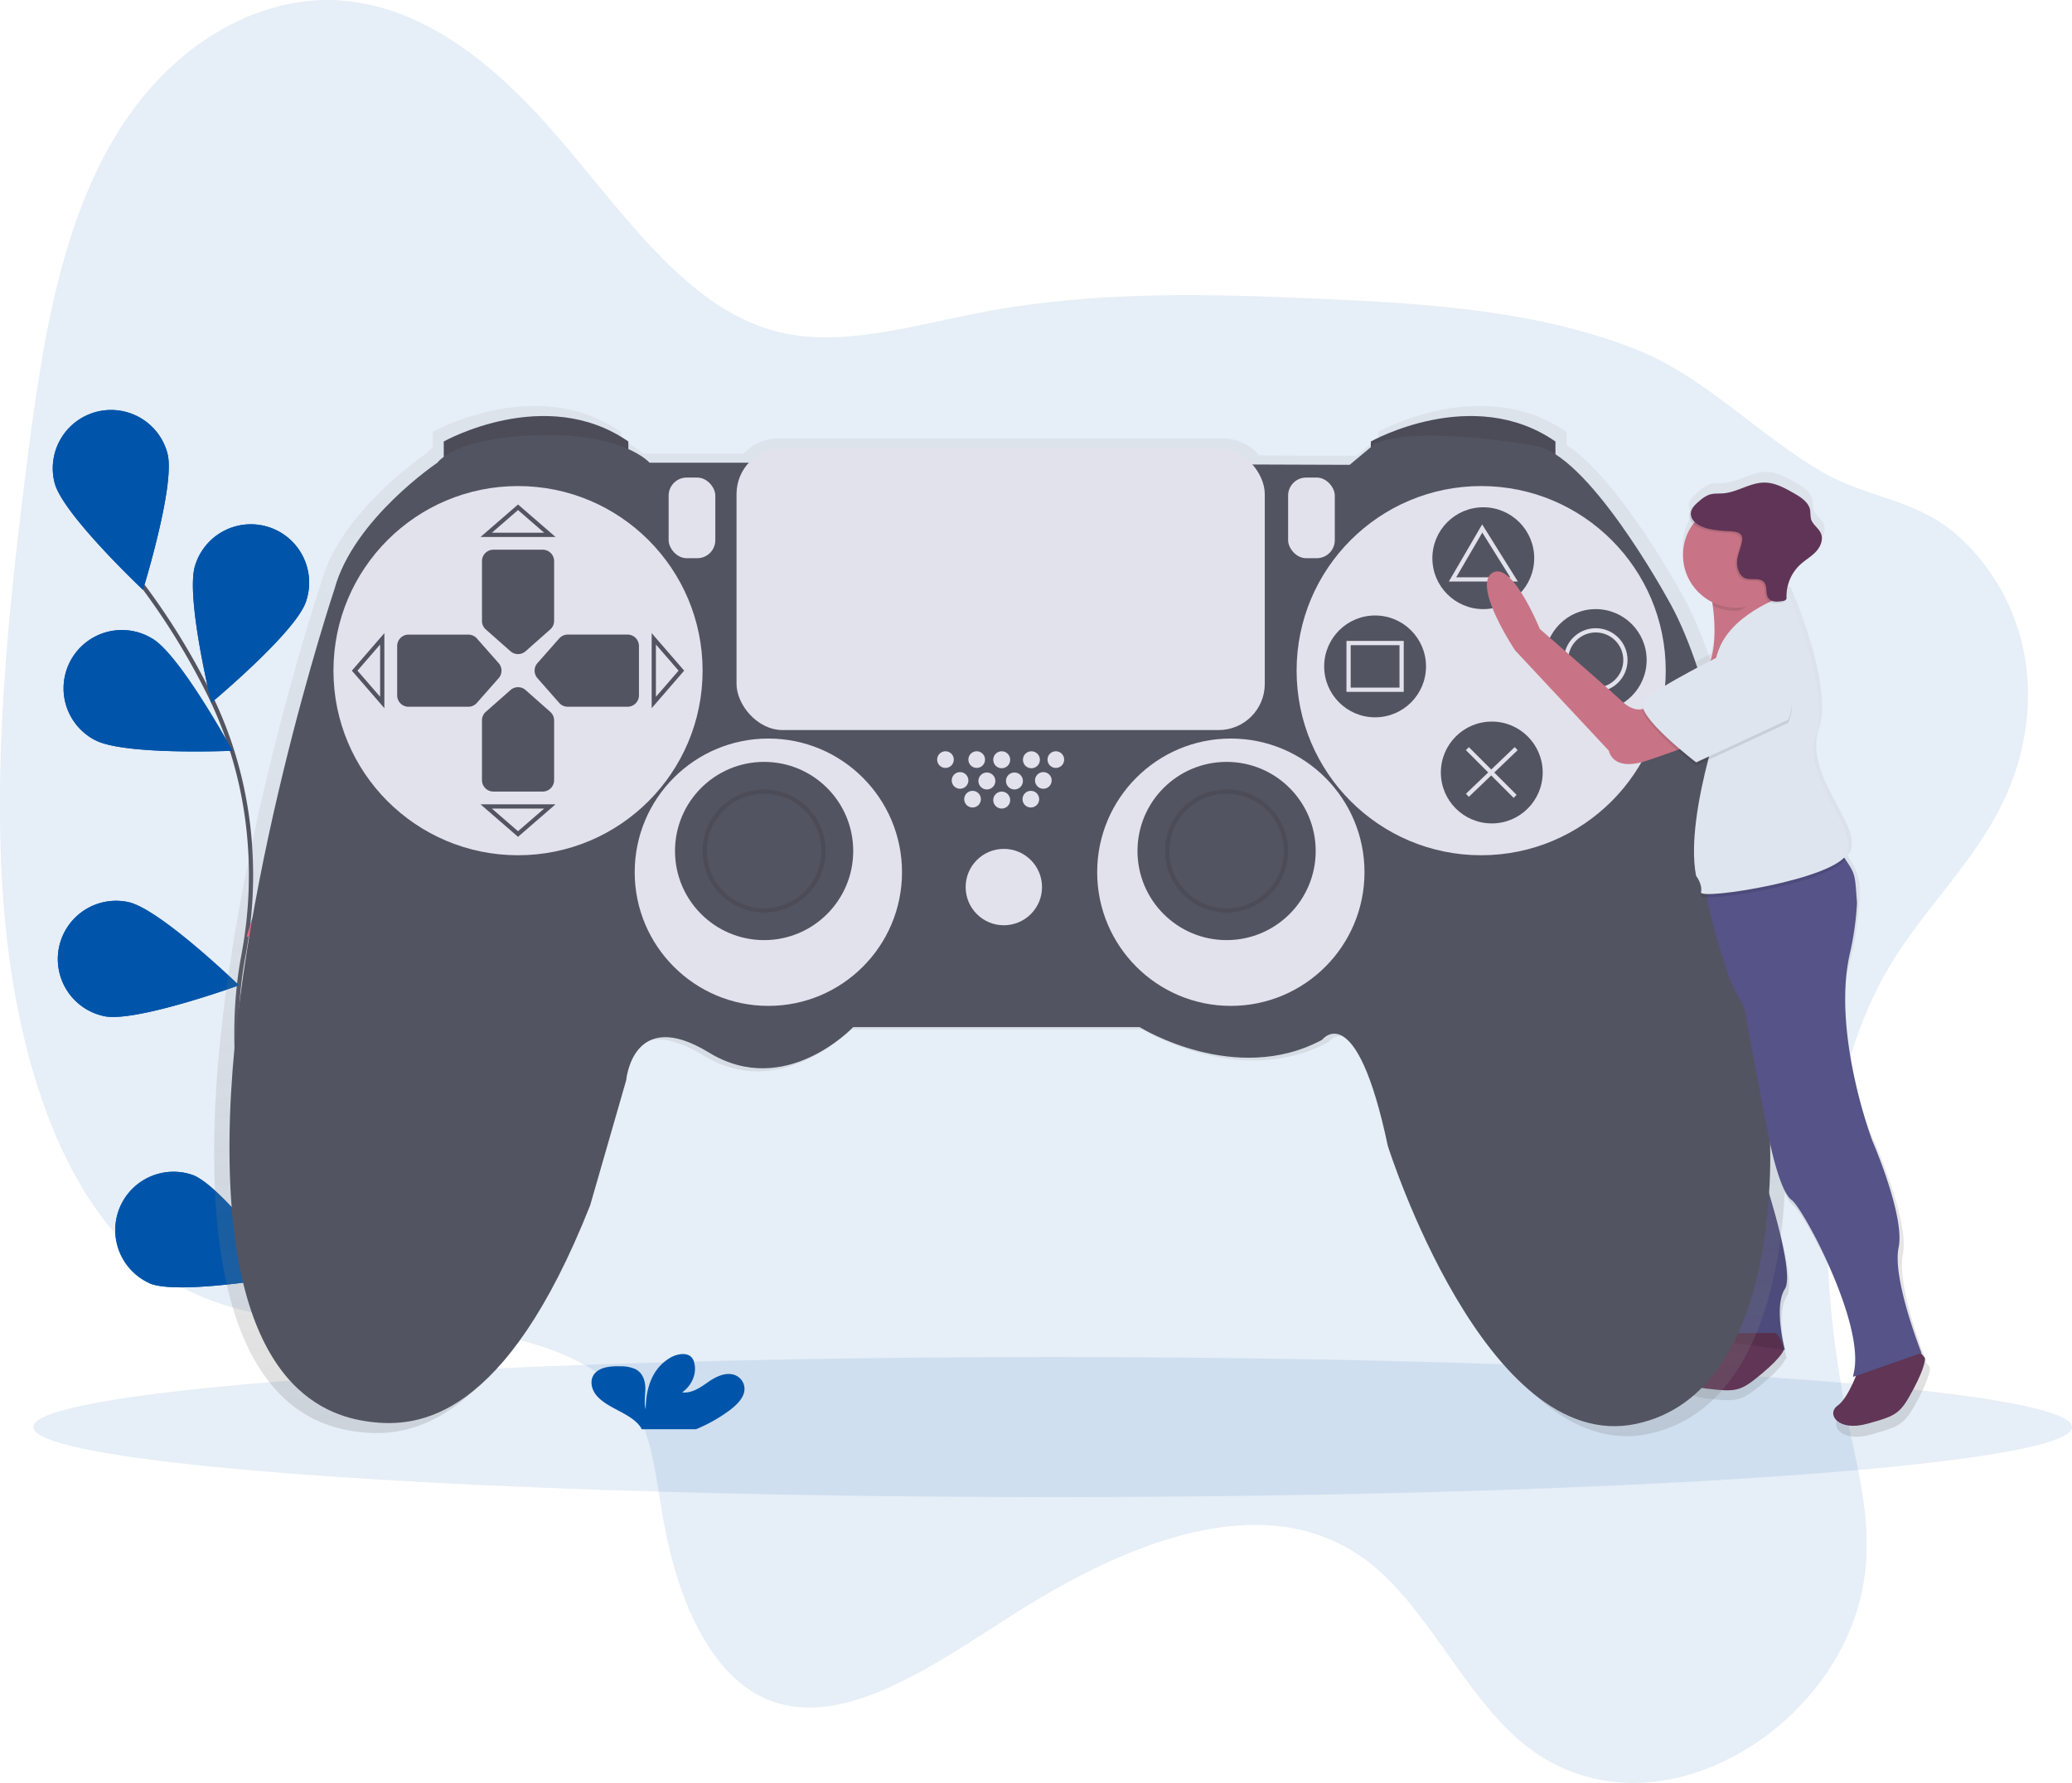 <svg data-name="Layer 1" xmlns="http://www.w3.org/2000/svg" xmlns:xlink="http://www.w3.org/1999/xlink" width="976.68" height="840.3" viewBox="0 0 976.68 840.3"><defs><linearGradient id="a" x1="915.78" y1="706.9" x2="915.78" y2="252.26" gradientUnits="userSpaceOnUse"><stop offset="0" stop-color="gray" stop-opacity=".25"/><stop offset=".54" stop-color="gray" stop-opacity=".12"/><stop offset="1" stop-color="gray" stop-opacity=".1"/></linearGradient><linearGradient id="b" x1="582.97" y1="706.75" x2="582.97" y2="221.19" xlink:href="#a"/></defs><path d="M890.34 455.97c-37.95 64.71-32.78 151.72-18 220.09 4.94 22.89 10.69 47 5.57 72.88-6.26 31.6-27.3 56.75-48.39 71.31-38.44 26.55-81.74 26.74-112.74.5-26.79-22.68-43.93-62.84-71.32-84.27-45.83-35.85-110.08-12.18-166.21 23.41-39.71 25.18-83.48 56.95-119.38 40.25-25.26-11.75-40.48-46.09-47.16-83.67-3.23-18.14-5-38-12.95-51.71-4.73-8.15-11.34-13.53-18.21-17.91-62.77-40-149.46-3.61-209.85-49.08-40.79-30.71-63.06-95.42-69.43-165s1.45-144.33 10.86-218c6.69-52.33 15.46-108.4 41.74-151.41 27.8-45.5 70.64-66.46 107.44-63s68.34 28 95.35 58.18c33.75 37.74 63.91 86.2 108.32 97.67 30.25 7.81 63.66-2.67 96.08-8.89 54.19-10.4 107.39-8.86 160.2-6.5 50.56 2.26 101.41 5.34 148.2 23.55 33.11 12.89 58.17 40.64 89 58.38 20.07 11.56 42.95 12.6 61.55 28.19 22.92 19.21 42.37 55.15 32.14 101.3-9.73 43.91-42.63 69.38-62.81 103.73z" fill="#05a" opacity=".1"/><path d="M162.75 659.98s-66.72-110.51-48-209.67c7.87-41.62 2.81-84.68-15.86-122.7a329 329 0 00-31.43-51.3" fill="none" stroke="#535461" stroke-miterlimit="10" stroke-width="2"/><path d="M78.94 213.76c3.85 14.68-11.55 64.22-11.55 64.22s-37.75-35.59-41.61-50.27a27.486 27.486 0 0153.16-14zm65.28 69.78c-4.74 14.42-44.6 47.63-44.6 47.63s-12.35-50.39-7.6-64.81a27.48 27.48 0 1152.2 17.18zm34.55 139.45c-11.37 10-62.55 18.6-62.55 18.6s14.78-49.73 26.15-59.78a27.48 27.48 0 0136.39 41.18zm2.39 111.4c-9.51 11.83-58.5 28.9-58.5 28.9s6.16-51.52 15.67-63.34a27.48 27.48 0 0142.83 34.44zM44.56 348.66c13.21 7.46 65 5.18 65 5.18s-24.8-45.57-38-53a27.48 27.48 0 10-27 47.85zM49 478.91c14.84 3.17 63.62-14.52 63.62-14.52s-37.28-36.06-52.15-39.24A27.48 27.48 0 0049 478.9zm21.69 126c14.09 5.63 65.16-3.56 65.16-3.56s-30.67-41.85-44.76-47.48a27.48 27.48 0 00-20.39 51z" fill="#05a"/><path d="M78.94 213.76c3.85 14.68-11.55 64.22-11.55 64.22s-37.75-35.59-41.61-50.27a27.486 27.486 0 0153.16-14zm65.28 69.78c-4.74 14.42-44.6 47.63-44.6 47.63s-12.35-50.39-7.6-64.81a27.48 27.48 0 1152.2 17.18z" fill="#05a"/><path d="M178.77 422.99c-11.37 10-62.55 18.6-62.55 18.6s14.78-49.73 26.15-59.78a27.48 27.48 0 0136.39 41.18zm2.39 111.4c-9.51 11.83-58.5 28.9-58.5 28.9s6.16-51.52 15.67-63.34a27.48 27.48 0 0142.83 34.44z" fill="#fc6681"/><path d="M44.56 348.66c13.21 7.46 65 5.18 65 5.18s-24.8-45.57-38-53a27.48 27.48 0 10-27 47.85zM49 478.91c14.84 3.17 63.62-14.52 63.62-14.52s-37.28-36.06-52.15-39.24A27.48 27.48 0 0049 478.9zm21.69 126c14.09 5.63 65.16-3.56 65.16-3.56s-30.67-41.85-44.76-47.48a27.48 27.48 0 00-20.39 51z" fill="#05a"/><ellipse cx="496.18" cy="672.58" rx="480.5" ry="33" fill="#05a" opacity=".1"/><path d="M1021.31 674.16s-.8-1.07-1.91-2.27l.32-.11s-14.28-35.69-11.1-50.76-12.69-51.55-12.69-51.55-23.41-47.94-12.33-86.2a102.72 102.72 0 002.86-13.73c3.31-22.66 2.14-27.33-3.41-35.61l-.61-.89a7 7 0 001.59-2.35C988.79 418 961.83 395 969 373.58c6.62-19.85-10.61-60.81-13.17-66.7l-.29-.67-.86.28a20.92 20.92 0 015.66-13.73l.16-.16c2.38-2.19 5.27-3.8 7.5-6.15l.13-.15c.22-.21.45-.42.66-.64 2.21-2.32 3.72-5.76 2.52-8.74-1.09-2.72-4.15-4.38-4.87-7.22a37.15 37.15 0 01-.32-3.85c-.58-4-4.47-6.51-8-8.49-4.39-2.48-9-5-14.07-5.06-6.86 0-13 4.6-19.81 5.17-2.32.2-4.73-.08-6.93.69a15.43 15.43 0 00-4.55 2.92 22.38 22.38 0 00-2.22 2c-1.54 1.44-2.85 3.14-2.79 5.18a5.64 5.64 0 001.94 3.85 25.38 25.38 0 009.19 37.78c.08.55.16 1.11.24 1.7 1 7.51 1.59 18.13-1.08 26.45-11.39 5.87-29.14 15.44-32.32 19.69a3 3 0 00-.42 2.49 3.39 3.39 0 00-.06 1.19c-2.49.57-5.8 0-9.83-3.68-9.52-8.72-39.65-34.9-39.65-34.9s-13.48-33.31-23-27 11.1 37.28 11.1 37.28l45.14 48.4s1.59 10.31 18.24 4.76c5.5-1.83 10.47-3.58 14.67-5.09l1 .85c-3.75 21.94-5.69 51.18 8.14 59.76a13.38 13.38 0 012.3 4.82c-.07.26-.14.53-.2.79a76.15 76.15 0 00-2 13.34 42.42 42.42 0 00-3.51 18.94l-5.3 75.51s-.79 16.65 4.76 29.34 23 76.14 11.1 80.9l1.13.15c-3.41 3.51-9.15 8.83-13.52 9.88-6.64 1.58-4.78 11.76 9.94 13.46s16.49 1.56 26.84-7.07c9.12-7.6 10.57-11 10.78-11.73l.52.07s-5.55-20.62 0-29.34S941.21 579 941.21 579a171.47 171.47 0 01.75-20.34c2.8 7.33 4.8 12.41 4.8 12.41s4.76 23 10.31 27 34.9 58.69 30.14 82.48l-.55 2.77 1.34-.39h.12c-1.83 4.53-5.16 11.69-8.84 14.32-5.55 4 0 12.69 14.28 8.72s15.86-4.76 22.21-16.65 5.54-15.16 5.54-15.16z" transform="translate(-111.66 -29.85)" fill="url(#a)"/><path d="M804.55 432.55l-3.48-4.29a41.48 41.48 0 00-4.91 21.57l-5.18 73.83s-.78 16.28 4.65 28.69 22.49 74.44 10.86 79.09l34.85 4.71s-5.43-20.16 0-28.69-12.41-60.48-12.41-60.48-1.55-43.42 13.18-53.51-37.56-60.92-37.56-60.92z" fill="#555388"/><path d="M810.43 628.53s-9.57 11.18-16.05 12.73-4.67 11.49 9.72 13.16 16.12 1.53 26.25-6.91 10.58-11.61 10.58-11.61-2-7.5-4.42-7.66-26.08.29-26.08.29z" fill="#603556"/><path d="M806.88 434.88l-5.8-6.62a41.48 41.48 0 00-4.91 21.57l-5.18 73.83s-.78 16.28 4.65 28.69 22.49 74.44 10.86 79.09l34.84 4.71s-5.43-20.16 0-28.69-12.41-60.48-12.41-60.48-1.55-43.42 13.18-53.51-35.23-58.59-35.23-58.59z" opacity=".1"/><path d="M953.06 565.92s-9.69-190.21-49.47-257.53c0 0-29.17-53.28-53.55-68.82v-6.14c-39.78-27.54-88.73 0-88.73 0v2.72l-10.2 8.5-45.93-.16a22.13 22.13 0 00-17.05-8H478.55a22.12 22.12 0 00-16.3 7.14h-47.7s-2.81-3.27-10.2-6.56v-3.64c-39.78-27.54-88.73 0-88.73 0v7.39a13.1 13.1 0 00-3.06 2.81s-40.29 27-49.47 60.68c0 0-49.47 148.4-50.49 264.67s43.86 132.59 67.31 135.65 65.27-1 106.07-104l17.34-60.17s3.06-35.7 39.78-13.26 69.35-12.24 69.35-12.24h137.7S696 543.48 737.86 521c0 0 16.32-21.42 31.62 51 0 0 46.92 148.91 119.33 133.61s64.25-139.69 64.25-139.69z" transform="translate(-111.66 -29.85)" fill="url(#b)"/><path d="M209.18 219.08v-11s48-27 87 0v10zm437 0v-11s48-27 87 0v10z" fill="#535461"/><path d="M209.18 219.08v-11s48-27 87 0v10zm437 0v-11s48-27 87 0v10z" opacity=".1"/><path d="M353.18 218.08h-47s-12-14-52-13-48 13-48 13-39.5 26.5-48.5 59.5c0 0-48.5 145.5-49.5 259.5s43 130 66 133 64-1 104-102l17-59s3-35 39-13 68-12 68-12h135s45 28 86 6c0 0 16-21 31 50 0 0 46 146 117 131s63-137 63-137-9.5-186.5-48.5-252.5c0 0-37.5-68.5-62.5-71.5 0 0-54-10-75-1l-12 10z" fill="#535461"/><circle cx="244.18" cy="316.08" r="87" fill="#e2e2ec"/><circle cx="698.18" cy="316.08" r="87" fill="#e2e2ec"/><path d="M259.34 296.68l-11.6 10.26a5.38 5.38 0 01-7.11 0l-11.62-10.26a5.37 5.37 0 01-1.82-4v-28.23a5.38 5.38 0 015.38-5.37h23.25a5.37 5.37 0 015.38 5.38v28.2a5.37 5.37 0 01-1.86 4.02zm0 38.79l-11.6-10.25a5.38 5.38 0 00-7.11 0l-11.62 10.26a5.37 5.37 0 00-1.82 4v28.2a5.37 5.37 0 005.38 5.38h23.25a5.37 5.37 0 005.38-5.37v-28.2a5.37 5.37 0 00-1.86-4.02zm-34.55-4.21l10.26-11.62a5.38 5.38 0 000-7.11l-10.26-11.62a5.38 5.38 0 00-4-1.82h-28.2a5.38 5.38 0 00-5.37 5.38v23.25a5.37 5.37 0 005.38 5.38h28.2a5.37 5.37 0 003.99-1.84zm38.79 0l-10.24-11.63a5.37 5.37 0 010-7.11l10.26-11.62a5.37 5.37 0 014-1.82h28.2a5.37 5.37 0 015.38 5.38v23.25a5.37 5.37 0 01-5.37 5.38h-28.2a5.37 5.37 0 01-4.03-1.83z" fill="#535461"/><path fill="none" stroke="#535461" stroke-miterlimit="10" stroke-width="2" d="M229.18 252.08h30l-15-13-15 13zm0 128h30l-15 13-15-13zm-49-79v30l-13-15 13-15zm128 0v30l13-15-13-15z"/><circle cx="362.18" cy="411.08" r="63" fill="#e2e2ec"/><circle cx="360.18" cy="401.08" r="42" fill="#535461"/><circle cx="580.18" cy="411.08" r="63" fill="#e2e2ec"/><circle cx="578.18" cy="401.08" r="42" fill="#535461"/><circle cx="360.18" cy="401.08" r="28" fill="none" stroke="#000" stroke-miterlimit="10" stroke-width="2" opacity=".1"/><circle cx="578.18" cy="401.08" r="28" fill="none" stroke="#000" stroke-miterlimit="10" stroke-width="2" opacity=".1"/><circle cx="473.18" cy="418.08" r="18" fill="#e2e2ec"/><circle cx="445.67" cy="358" r="3.93" fill="#e2e2ec"/><circle cx="460.39" cy="358" r="3.93" fill="#e2e2ec"/><circle cx="458.43" cy="376.65" r="3.93" fill="#e2e2ec"/><circle cx="472.18" cy="377.08" r="4" fill="#e2e2ec"/><circle cx="485.91" cy="376.65" r="3.93" fill="#e2e2ec"/><circle cx="452.54" cy="367.82" r="3.93" fill="#e2e2ec"/><circle cx="465.18" cy="368.08" r="4" fill="#e2e2ec"/><circle cx="478.18" cy="368.08" r="4" fill="#e2e2ec"/><circle cx="491.8" cy="367.82" r="3.93" fill="#e2e2ec"/><circle cx="472.18" cy="358.08" r="4" fill="#e2e2ec"/><circle cx="486.18" cy="358.08" r="4" fill="#e2e2ec"/><circle cx="497.69" cy="358" r="3.93" fill="#e2e2ec"/><rect x="315.18" y="225.08" width="22" height="38" rx="8.5" ry="8.5" fill="#e2e2ec"/><rect x="607.18" y="225.08" width="22" height="38" rx="8.5" ry="8.5" fill="#e2e2ec"/><circle cx="699.18" cy="263.08" r="24" fill="#535461"/><circle cx="648.18" cy="314.08" r="24" fill="#535461"/><circle cx="752.18" cy="311.08" r="24" fill="#535461"/><circle cx="703.18" cy="364.08" r="24" fill="#535461"/><rect x="347.18" y="211.08" width="249" height="133" rx="21.75" ry="21.75" fill="#e2e2ec"/><path fill="none" stroke="#e2e2ec" stroke-miterlimit="10" stroke-width="2" d="M684.68 273.08l14-24 15 24h-29zm-49 30h25v22h-25z"/><circle cx="752.18" cy="311.08" r="14" fill="none" stroke="#e2e2ec" stroke-miterlimit="10" stroke-width="2"/><path fill="none" stroke="#e2e2ec" stroke-miterlimit="10" stroke-width="2" d="M691.68 352.83l22.5 22.5m.5-22.5l-23 22"/><path d="M343.99 664.63c3-2.29 5.85-5 6.72-8.27a7 7 0 00-4.69-8.42c-4.31-1.34-8.91 1.09-12.41 3.55s-7.49 5.27-12.06 4.75c4.73-3.42 7-9 5.68-14a5.43 5.43 0 00-1.58-2.85c-2.39-2.09-6.73-1.19-9.59.45-9.11 5.23-11.65 15.32-11.7 24.41-.92-3.28-.14-6.69-.17-10.06s-1.15-7.09-4.63-8.9a16.55 16.55 0 00-7.06-1.35c-4.09-.12-8.66.21-11.45 2.66-3.47 3-2.57 8.13.45 11.47s7.62 5.44 11.85 7.75c3.23 1.76 6.49 3.81 8.47 6.59a6 6 0 01.63 1.18h25.67a73.8 73.8 0 0015.87-8.96z" fill="#05a"/><path d="M876.28 644.64s-4.65 14-10.08 17.84 0 12.41 14 8.53 15.51-4.65 21.71-16.28 5.43-14.73 5.43-14.73-4.65-6.2-7-5.43-24.06 10.07-24.06 10.07z" fill="#603556"/><path d="M847.59 296.46s-62.81 34.89-48.08 24.81c9.9-6.77 9.3-24.74 7.84-35.81-.46-3.45-1-6.23-1.33-7.79-.19-.88-.31-1.37-.31-1.37s30.46-18.28 28.75-7.29c0 .1 0 .2-.05.3a11.85 11.85 0 00-.23 2.23c-.21 11.3 13.41 24.92 13.41 24.92zm-68.25 34.12s-5.43 8.53-14.73 0-38.77-34.12-38.77-34.12-13.18-32.57-22.5-26.36 10.86 36.45 10.86 36.45l44.2 47.3s1.55 10.08 17.84 4.65 27.92-10.08 27.92-10.08z" fill="#c87486"/><path d="M905.75 637.66l-31 10.86-1.31.38.54-2.71c4.65-23.26-24-76.77-29.47-80.65s-10.1-26.39-10.1-26.39-10.16-51.18-11.71-62c-.39-2.71-1.81-4.87-3.53-7.85a62.12 62.12 0 01-6-14.36c-3.41-12-11.36-33.3-8.44-45.35.59-2.45-1.82 3.81-1 1.42l.47-1.32 62.78-8.54a46.9 46.9 0 012.92 3.95c4.75 7.05 4.44 7.05 5.44 20.45a138.26 138.26 0 01-3.41 24c-8.45 37.63 10.61 88 10.61 88s15.51 35.67 12.41 50.4 10.8 49.71 10.8 49.71z" fill="#555388"/><path d="M869.9 405.09c-9.29 11.65-68.8 20.7-68.06 17a7.86 7.86 0 00-.28-3.82 75.69 75.69 0 012.14-7.27l.47-1.32 62.81-8.53a46.9 46.9 0 012.92 3.94z" opacity=".1"/><path d="M842.94 280.15s-25.6 7.78-32.6 25.62 5.31 18.81 5.31 18.81-22 58-16.17 88.2c0 0 3.1 3.88 2.33 7.75s64.36-6.2 69-18.61-21.71-34.89-14.73-55.83-13.14-65.94-13.14-65.94z" fill="#dfe5ee"/><path d="M834.41 270.87a2.45 2.45 0 01-.23.67c-1.06 2-4.43-.19-3.26 2.81-4.5 4.52-5.92 13.57-12.79 13.57a24.66 24.66 0 01-10.79-2.45c-.46-3.45-1-6.23-1.33-7.79 3-1.78 27-15.68 28.44-8.66a4.61 4.61 0 01-.04 1.85z" opacity=".1"/><circle cx="818.12" cy="261.57" r="24.81" fill="#c87486"/><path d="M842.94 340.66l-43.42 20.16s-29.47-22.48-24.82-28.67 41.1-24 41.1-24 37.22 7.7 27.14 32.51z" opacity=".1"/><path d="M842.94 339.15l-43.42 20.16s-29.47-22.49-24.81-28.69 41.1-24 41.1-24 37.21 7.68 27.13 32.53z" fill="#dfe5ee"/><path d="M810.96 250.94c-3.79-.38-7.71-.8-11-2.71-1.91-1.1-3.66-2.92-3.72-5.13-.07-2.6 2.12-4.63 4.13-6.28a15.08 15.08 0 014.45-2.85c2.15-.75 4.5-.48 6.77-.67 6.68-.56 12.66-5.1 19.37-5.06 4.93 0 9.46 2.52 13.75 4.95 3.43 1.94 7.24 4.4 7.81 8.3a36.31 36.31 0 00.31 3.76c.71 2.78 3.7 4.4 4.77 7.06 1.17 2.91-.31 6.28-2.47 8.55s-5 3.83-7.27 5.95a20.38 20.38 0 00-6.52 15.34 2 2 0 01-.17 1.11 1.94 1.94 0 01-1.4.7c-2.47.46-5.52.71-7-1.33s-.31-5.44-2-7.45c-2.15-2.59-6.67-.53-9.58-2.23a5.82 5.82 0 01-2.2-2.63c-2.4-5.17.35-9.23 1.35-14.17 1.17-5.77-5.31-4.8-9.38-5.21z" opacity=".1"/><path d="M811.74 250.15c-3.79-.38-7.71-.8-11-2.71-1.91-1.1-3.66-2.92-3.72-5.13-.07-2.6 2.12-4.63 4.13-6.28a15.08 15.08 0 014.45-2.85c2.15-.75 4.5-.48 6.77-.67 6.68-.56 12.66-5.1 19.37-5.06 4.93 0 9.46 2.52 13.75 4.95 3.43 1.94 7.24 4.4 7.81 8.3a36.31 36.31 0 00.31 3.76c.71 2.78 3.7 4.4 4.77 7.06 1.17 2.91-.31 6.28-2.47 8.55s-5 3.83-7.27 5.95a20.38 20.38 0 00-6.53 15.38 2 2 0 01-.17 1.11 1.94 1.94 0 01-1.4.7c-2.47.46-5.52.71-7-1.33s-.31-5.44-2-7.45c-2.15-2.59-6.67-.53-9.58-2.23a5.82 5.82 0 01-2.2-2.63c-2.42-5.18.34-9.27 1.34-14.26 1.18-5.71-5.3-4.73-9.36-5.16z" fill="#603456"/></svg>
